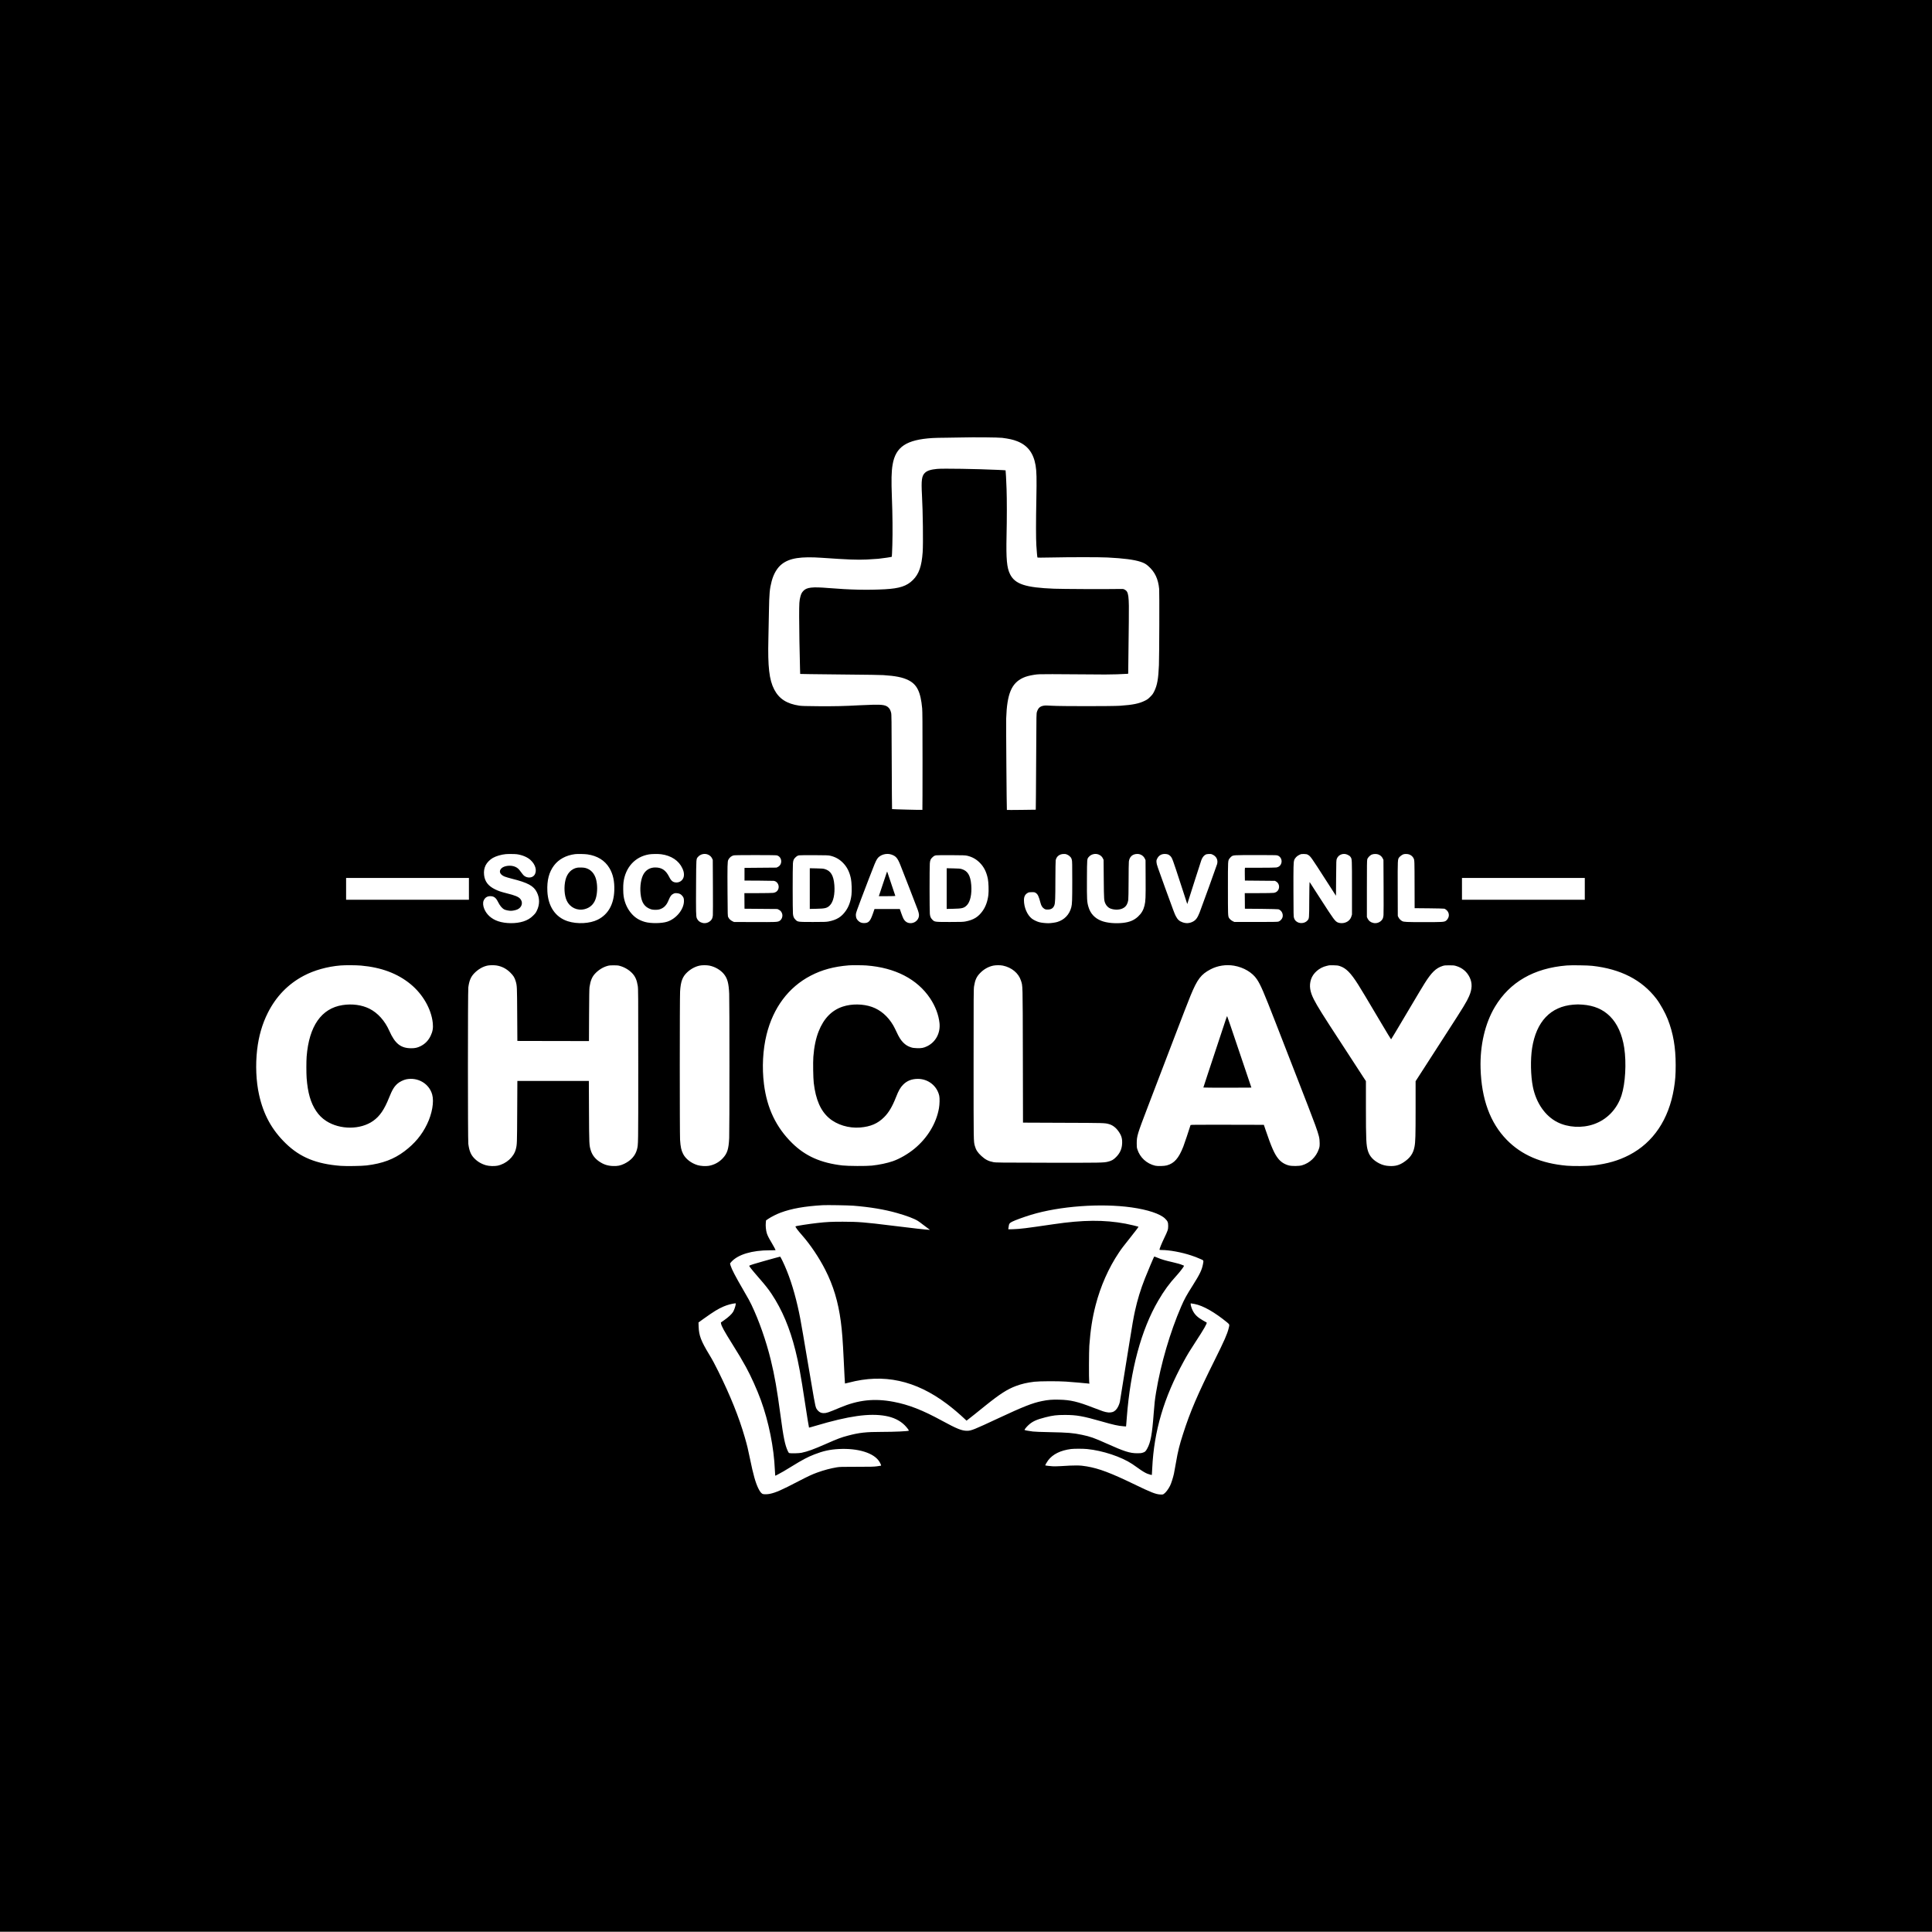 <?xml version="1.0" standalone="no"?>
<!DOCTYPE svg PUBLIC "-//W3C//DTD SVG 20010904//EN"
 "http://www.w3.org/TR/2001/REC-SVG-20010904/DTD/svg10.dtd">
<svg version="1.0" xmlns="http://www.w3.org/2000/svg"
 width="7000pt" height="6999pt" viewBox="0 0 7000 6999"
 preserveAspectRatio="xMidYMid meet">

<g transform="translate(0,6999) scale(0.1,-0.1)"
fill="#000000" stroke="none">
<path d="M0 34995 l0 -34995 35000 0 35000 0 0 34995 0 34995 -35000 0 -35000
0 0 -34995z m36305 19132 c255 -33 401 -65 550 -124 377 -148 589 -425 666
-872 37 -219 43 -455 28 -1226 -16 -798 -16 -1428 0 -1678 14 -224 32 -423 40
-436 5 -7 154 -7 496 0 678 15 1757 15 2045 0 588 -30 955 -78 1196 -156 124
-41 192 -78 276 -153 242 -213 361 -464 397 -832 11 -121 4 -2441 -9 -2763
-21 -491 -61 -721 -166 -936 -50 -102 -66 -124 -147 -206 -80 -80 -106 -99
-195 -143 -211 -105 -438 -151 -902 -183 -276 -19 -2144 -19 -2459 0 -185 12
-248 12 -303 3 -137 -24 -201 -81 -247 -221 -20 -61 -21 -89 -26 -1254 -3
-656 -8 -1440 -11 -1743 l-6 -551 -520 -7 c-287 -4 -523 -4 -527 -1 -8 9 -32
3121 -25 3315 30 888 190 1275 609 1471 103 48 231 83 410 111 130 20 176 22
655 22 283 1 850 -3 1260 -8 538 -7 838 -6 1080 3 184 6 351 14 371 17 l36 5
8 692 c4 381 10 917 14 1192 12 962 -5 1089 -155 1165 -49 25 -50 25 -264 20
-377 -9 -2001 -2 -2288 10 -1041 41 -1415 165 -1596 526 -116 232 -145 544
-127 1387 14 616 14 1322 1 1692 -11 318 -30 678 -36 684 -2 3 -131 10 -287
17 -773 35 -1981 55 -2192 35 -230 -21 -362 -64 -444 -143 -114 -109 -136
-269 -107 -793 34 -607 48 -1762 26 -2080 -36 -510 -135 -793 -354 -1010 -222
-220 -482 -306 -1016 -335 -632 -34 -1255 -20 -2050 45 -582 48 -782 25 -903
-104 -55 -59 -81 -107 -106 -203 -41 -150 -46 -232 -46 -733 0 -425 15 -1294
31 -1871 l6 -202 372 -7 c204 -3 846 -11 1426 -16 580 -4 1125 -13 1210 -19
441 -28 702 -80 905 -180 319 -156 451 -423 507 -1025 10 -109 13 -536 13
-1907 0 -971 -2 -1768 -5 -1771 -7 -7 -1091 21 -1099 28 -3 4 -9 777 -12 1718
-5 1529 -7 1718 -22 1772 -24 90 -44 131 -84 176 -91 100 -210 124 -573 115
-140 -3 -370 -12 -510 -20 -505 -29 -904 -38 -1480 -33 -450 3 -598 8 -680 20
-453 67 -735 249 -910 589 -180 347 -234 822 -210 1822 6 264 15 720 20 1011
11 642 26 806 97 1080 72 277 206 501 378 632 282 215 683 276 1450 223 949
-66 1253 -78 1622 -62 147 7 336 19 418 27 174 18 477 63 487 73 3 4 12 195
19 426 14 470 8 1105 -16 1716 -24 637 -18 944 26 1198 110 645 500 903 1449
962 91 5 307 11 480 11 173 1 430 5 570 9 435 12 1326 4 1465 -13z m-17580
-15087 c201 -29 384 -106 496 -209 188 -171 246 -402 139 -549 -78 -108 -261
-116 -380 -15 -16 13 -62 70 -103 126 -86 118 -119 148 -203 188 -156 75 -411
46 -510 -56 -100 -103 -52 -224 118 -294 43 -17 159 -52 258 -77 586 -146 798
-261 913 -496 104 -210 104 -443 0 -658 -39 -82 -58 -107 -137 -185 -101 -100
-205 -162 -349 -209 -269 -88 -653 -85 -922 7 -236 81 -411 236 -498 443 -47
111 -56 228 -24 303 46 107 126 161 241 161 128 0 204 -55 276 -200 76 -152
149 -239 237 -284 45 -22 163 -46 231 -46 71 0 177 22 239 50 165 73 214 257
102 384 -67 76 -188 125 -489 200 -206 52 -290 80 -415 140 -254 122 -380 284
-406 525 -14 130 4 244 57 351 48 98 159 210 264 268 117 65 297 118 460 135
76 8 339 6 405 -3z m2555 -5 c360 -51 632 -218 797 -491 134 -221 192 -484
180 -819 -18 -505 -222 -866 -597 -1055 -287 -145 -747 -169 -1090 -58 -447
145 -713 537 -738 1088 -18 393 59 690 240 931 171 227 438 371 763 412 83 11
345 6 445 -8z m2677 4 c363 -48 641 -233 767 -511 42 -92 57 -152 57 -234 1
-157 -118 -279 -271 -278 -124 2 -189 52 -265 204 -121 241 -267 340 -503 340
-177 0 -320 -77 -413 -221 -101 -158 -149 -450 -120 -732 34 -322 142 -483
381 -563 67 -23 221 -25 295 -5 82 23 158 66 206 118 63 67 89 111 142 236 55
131 91 178 163 213 48 23 63 26 127 22 82 -6 136 -29 183 -80 62 -67 76 -106
75 -208 -3 -301 -281 -641 -611 -746 -196 -63 -593 -67 -800 -8 -198 56 -343
143 -472 283 -160 175 -265 400 -303 651 -17 111 -20 378 -5 498 69 547 419
931 924 1016 99 17 337 20 443 5z m1683 -8 c74 -28 129 -77 159 -141 l26 -55
5 -965 c3 -531 2 -1000 -2 -1043 -9 -98 -33 -151 -88 -201 -79 -71 -183 -99
-282 -76 -101 23 -170 78 -209 165 -32 71 -35 208 -29 1240 6 964 2 911 74
992 83 94 227 129 346 84z m6660 -4 c161 -57 219 -124 318 -368 78 -193 590
-1511 634 -1634 50 -141 57 -210 28 -287 -55 -148 -220 -228 -374 -184 -70 20
-130 73 -171 148 -16 28 -52 120 -81 202 l-52 151 -458 0 -459 0 -55 -160
c-101 -290 -157 -350 -330 -350 -88 1 -146 25 -209 87 -52 52 -74 99 -79 172
-8 105 -29 44 470 1351 198 518 248 636 299 715 97 150 334 222 519 157z
m6375 -6 c53 -25 94 -60 133 -112 6 -8 18 -42 27 -75 13 -51 15 -159 15 -765
0 -698 -5 -838 -35 -951 -69 -266 -250 -455 -508 -533 -72 -22 -237 -45 -325
-45 -98 0 -253 17 -327 37 -86 23 -212 83 -271 131 -168 133 -284 406 -284
666 0 135 43 215 143 269 36 19 58 22 143 22 93 0 103 -2 143 -28 74 -49 108
-122 172 -365 27 -103 68 -166 133 -207 45 -27 57 -30 130 -30 122 1 198 50
237 154 31 84 37 234 38 938 1 361 6 664 11 693 27 141 139 228 295 229 57 1
81 -4 130 -28z m1125 10 c74 -28 129 -77 159 -141 l26 -55 6 -700 c7 -756 8
-771 63 -891 34 -74 108 -146 178 -172 172 -64 372 -51 495 34 83 57 131 144
152 275 6 37 11 322 12 694 0 346 5 661 10 700 22 174 135 275 308 275 118 0
224 -68 273 -175 l23 -50 3 -660 c4 -696 -1 -826 -40 -985 -39 -162 -110 -284
-235 -400 -145 -135 -313 -204 -558 -229 -282 -28 -575 0 -768 75 -242 93
-401 265 -471 508 -53 181 -57 261 -54 1007 4 759 1 726 72 806 83 94 227 129
346 84z m2514 3 c28 -10 63 -33 86 -56 73 -76 76 -84 390 -1048 94 -289 184
-563 199 -610 l28 -85 56 175 c31 96 140 438 242 760 102 322 197 616 211 653
36 95 81 156 138 192 43 26 61 30 132 34 71 3 90 0 136 -22 140 -64 203 -190
168 -339 -12 -49 -557 -1558 -637 -1763 -77 -195 -139 -277 -253 -333 -116
-57 -234 -64 -358 -21 -125 43 -187 101 -257 239 -40 79 -72 164 -387 1030
-271 746 -301 832 -305 902 -5 73 -4 82 26 142 53 107 147 165 272 166 36 0
87 -7 113 -16z m5078 -17 c93 -54 108 -75 639 -902 149 -231 294 -456 322
-500 l52 -80 5 645 c5 640 5 645 28 701 59 147 239 212 387 140 70 -35 83 -45
111 -86 49 -72 49 -64 49 -1105 l0 -975 -23 -73 c-38 -121 -141 -208 -278
-233 -73 -14 -165 -5 -219 21 -96 47 -145 113 -581 790 -115 178 -241 374
-281 435 -40 60 -89 138 -110 172 -21 35 -41 63 -45 63 -4 0 -9 -287 -11 -637
-3 -699 -2 -680 -64 -753 -99 -115 -299 -128 -414 -26 -36 31 -56 63 -76 122
-15 44 -17 134 -19 964 -2 896 1 1032 25 1117 23 83 105 166 207 209 52 22 71
24 154 22 83 -3 102 -7 142 -31z m2548 14 c73 -28 125 -74 157 -139 l28 -57 5
-960 c3 -528 2 -998 -3 -1044 -9 -101 -32 -155 -89 -206 -77 -70 -182 -98
-280 -75 -101 23 -169 77 -210 165 l-23 50 0 1020 c0 855 2 1028 14 1070 19
67 106 154 177 177 67 23 162 22 224 -1z m1120 0 c72 -28 125 -74 156 -137 35
-72 35 -66 37 -1029 l2 -780 530 -5 c292 -3 539 -9 550 -14 118 -55 180 -168
154 -284 -13 -61 -64 -135 -109 -160 -68 -39 -131 -42 -784 -42 -635 0 -725 4
-789 35 -52 24 -115 89 -140 143 l-22 47 -3 984 c-3 1080 -3 1066 57 1141 33
41 111 96 155 109 55 16 152 12 206 -8z m-22916 -32 c194 -49 220 -331 39
-420 l-48 -24 -580 -5 -580 -5 0 -230 0 -230 510 -2 c281 -2 529 -5 551 -8
141 -19 221 -189 153 -322 -35 -66 -87 -100 -174 -113 -38 -5 -289 -10 -557
-10 l-487 0 2 -282 2 -283 595 -5 595 -5 55 -27 c58 -29 92 -69 116 -135 35
-98 -9 -223 -96 -272 -71 -40 -132 -42 -905 -39 l-740 3 -55 26 c-68 32 -126
88 -154 148 -21 45 -21 57 -26 876 -6 1003 -3 1143 28 1202 46 88 111 141 199
162 57 13 1504 13 1557 0z m1936 -13 c185 -43 330 -124 461 -256 150 -152 239
-330 290 -576 26 -129 37 -436 20 -584 -27 -231 -96 -426 -209 -585 -155 -219
-330 -326 -625 -382 -80 -15 -154 -18 -562 -18 -542 0 -552 1 -630 80 -63 62
-84 110 -95 217 -12 113 -13 1681 -1 1823 10 118 28 162 94 222 53 49 75 62
130 73 23 5 269 7 547 6 440 -2 515 -5 580 -20z m4960 0 c185 -43 330 -124
461 -256 150 -152 239 -330 290 -576 26 -129 37 -436 20 -584 -27 -231 -96
-426 -209 -585 -155 -219 -330 -326 -625 -382 -80 -15 -154 -18 -562 -18 -542
0 -552 1 -630 80 -63 62 -84 110 -95 217 -12 113 -13 1681 -1 1823 10 118 28
162 94 222 53 49 75 62 130 73 23 5 269 7 547 6 440 -2 515 -5 580 -20z
m11234 13 c135 -34 202 -195 135 -324 -33 -65 -87 -102 -164 -115 -34 -6 -294
-10 -597 -10 l-538 0 -5 -23 c-4 -13 -5 -118 -3 -233 l3 -209 545 -5 545 -5
46 -27 c96 -56 131 -190 77 -294 -34 -65 -86 -101 -168 -114 -38 -6 -271 -10
-557 -10 l-493 0 3 -282 2 -283 595 -5 c327 -4 606 -10 620 -15 113 -38 179
-164 150 -286 -16 -67 -86 -141 -151 -161 -35 -10 -206 -13 -819 -13 l-775 0
-55 26 c-60 28 -121 83 -145 128 -33 65 -35 121 -35 1063 0 1045 -3 1002 65
1091 19 25 48 55 64 66 68 49 86 50 874 50 501 1 752 -2 781 -10z m-29284
-1214 l0 -395 -2225 0 -2225 0 0 395 0 395 2225 0 2225 0 0 -395z m40430 0 l0
-395 -2225 0 -2225 0 0 395 0 395 2225 0 2225 0 0 -395z m-44336 -2780 c731
-65 1320 -285 1791 -672 444 -364 752 -901 805 -1405 19 -180 -2 -309 -75
-463 -84 -176 -203 -298 -370 -381 -109 -54 -197 -74 -332 -74 -382 0 -591
165 -797 630 -161 365 -419 652 -721 803 -275 137 -625 185 -972 131 -768
-118 -1216 -760 -1303 -1868 -13 -165 -13 -601 0 -776 40 -531 145 -896 345
-1195 98 -147 218 -266 364 -360 500 -323 1243 -322 1701 3 241 170 405 410
579 847 114 285 184 399 310 508 73 64 215 132 313 152 420 83 827 -157 937
-552 73 -265 -2 -693 -187 -1076 -189 -391 -448 -701 -817 -979 -385 -290
-794 -443 -1370 -514 -179 -22 -737 -30 -943 -15 -878 68 -1466 307 -1985 810
-506 490 -811 1045 -971 1770 -107 479 -133 1076 -70 1621 57 497 185 941 389
1345 299 594 734 1042 1300 1341 377 200 858 334 1330 373 172 14 569 12 749
-4z m4906 4 c192 -31 356 -115 501 -259 110 -109 155 -181 193 -311 49 -170
49 -178 55 -1199 l6 -965 1297 -3 1297 -2 4 937 c3 654 8 962 16 1018 34 231
91 369 198 485 125 135 284 235 448 282 68 19 103 23 230 23 126 0 162 -4 229
-23 173 -50 329 -144 445 -267 109 -118 165 -245 198 -455 17 -109 18 -258 18
-2885 0 -2945 1 -2860 -47 -3044 -57 -220 -213 -396 -456 -515 -140 -68 -250
-90 -415 -83 -196 8 -340 56 -502 167 -150 104 -248 234 -299 396 -59 190 -60
207 -66 1414 l-5 1105 -1295 0 -1295 0 -6 -1125 c-6 -1170 -6 -1177 -50 -1348
-73 -286 -350 -533 -668 -598 -113 -22 -304 -15 -411 16 -174 50 -320 138
-439 266 -115 124 -171 263 -203 509 -19 148 -19 5523 0 5670 31 234 88 376
204 500 145 155 334 264 512 294 74 12 230 13 306 0z m7709 -4 c208 -40 414
-161 535 -314 124 -159 169 -327 186 -706 13 -266 12 -4958 0 -5225 -19 -409
-69 -563 -239 -743 -133 -141 -314 -237 -505 -268 -114 -18 -291 -7 -399 25
-231 69 -431 222 -525 404 -68 132 -95 256 -112 517 -14 222 -14 5152 1 5375
22 361 88 535 259 693 132 123 289 207 450 241 88 19 250 19 349 1z m5695 4
c1036 -78 1840 -493 2306 -1191 190 -285 308 -597 340 -897 38 -363 -141 -694
-458 -843 -120 -57 -199 -71 -362 -65 -108 4 -151 10 -215 31 -111 35 -196 88
-279 172 -89 89 -158 200 -245 391 -38 81 -92 189 -121 238 -191 324 -458 553
-771 663 -319 112 -729 117 -1050 12 -402 -132 -691 -427 -878 -898 -100 -251
-165 -562 -192 -921 -15 -207 -6 -770 15 -951 72 -603 248 -1006 553 -1269
284 -245 714 -376 1125 -343 381 31 641 143 873 376 169 169 296 385 429 724
96 244 157 350 262 456 139 139 312 206 531 206 375 0 696 -256 774 -615 19
-89 14 -307 -11 -449 -95 -547 -418 -1080 -892 -1469 -229 -188 -530 -362
-773 -447 -210 -73 -493 -133 -765 -162 -199 -21 -863 -18 -1065 5 -785 90
-1344 338 -1824 810 -581 571 -911 1261 -1021 2135 -76 602 -42 1246 94 1797
241 974 796 1716 1596 2133 412 215 846 332 1385 375 101 9 513 6 639 -4z
m4943 -5 c316 -65 567 -273 652 -538 69 -216 65 -36 71 -2726 l5 -2425 1455
-6 c1499 -5 1506 -5 1655 -46 137 -37 257 -128 354 -268 104 -149 136 -259
128 -435 -9 -196 -76 -348 -217 -491 -95 -97 -163 -136 -292 -168 -160 -41
-245 -42 -2193 -39 -1762 3 -1875 4 -1965 22 -178 34 -290 92 -433 223 -134
123 -197 220 -236 363 -47 175 -46 92 -46 2965 0 2553 1 2717 18 2823 36 225
88 341 212 470 135 142 301 237 480 275 94 20 258 21 352 1z m8375 -3 c349
-60 664 -247 827 -491 137 -205 241 -445 686 -1590 97 -250 192 -493 210 -540
18 -47 144 -368 278 -715 135 -346 265 -682 290 -745 259 -661 582 -1501 650
-1690 137 -382 160 -476 161 -660 0 -115 -3 -132 -32 -219 -97 -282 -326 -501
-609 -583 -106 -31 -369 -33 -478 -4 -153 41 -280 121 -377 240 -142 172 -252
422 -468 1059 l-58 172 -1326 3 c-1056 2 -1327 0 -1330 -10 -53 -174 -222
-679 -263 -783 -166 -423 -327 -606 -598 -680 -91 -25 -332 -31 -419 -11 -310
73 -554 297 -648 596 -20 65 -23 95 -22 215 2 266 20 325 406 1335 121 316
237 620 258 675 21 55 109 285 195 510 193 502 383 1000 522 1365 257 674 490
1276 569 1467 245 595 378 770 726 953 254 133 559 180 850 131z m3833 -14
c225 -74 394 -244 665 -672 124 -197 281 -459 825 -1377 198 -335 363 -607
367 -605 6 2 135 217 701 1172 239 405 440 739 511 852 254 404 414 558 656
635 66 20 95 23 240 23 142 0 176 -3 243 -23 223 -64 392 -205 492 -407 104
-211 98 -428 -18 -692 -89 -204 -201 -387 -797 -1308 -98 -152 -466 -723 -902
-1400 l-238 -369 0 -976 c0 -1005 -6 -1229 -40 -1400 -47 -247 -159 -406 -391
-560 -164 -108 -303 -146 -508 -137 -144 6 -254 33 -374 93 -217 110 -351 255
-412 447 -65 206 -75 401 -75 1599 l0 938 -87 132 c-47 73 -143 221 -213 328
-293 451 -546 840 -595 915 -660 1009 -867 1339 -991 1584 -144 283 -175 496
-105 721 73 233 304 434 569 494 37 9 76 18 87 20 11 3 85 3 165 2 124 -3 157
-7 225 -29z m9145 9 c1032 -115 1797 -508 2322 -1191 141 -185 326 -516 415
-745 198 -508 286 -1016 286 -1660 0 -352 -14 -545 -63 -846 -185 -1122 -748
-1961 -1621 -2413 -385 -200 -789 -317 -1299 -377 -210 -25 -730 -30 -960 -10
-927 81 -1640 388 -2177 937 -602 616 -917 1477 -949 2592 -24 832 162 1628
520 2227 538 898 1412 1402 2601 1499 169 14 754 6 925 -13z m-26780 -8690
c616 -50 1136 -136 1591 -266 352 -100 620 -201 754 -285 39 -24 122 -85 185
-135 63 -50 148 -113 188 -141 41 -27 67 -49 60 -49 -88 0 -671 65 -1388 155
-951 119 -1209 140 -1765 140 -417 0 -581 -8 -920 -46 -291 -32 -777 -107
-792 -123 -15 -14 81 -145 237 -321 304 -345 615 -809 840 -1250 294 -577 471
-1166 564 -1875 47 -356 72 -691 106 -1405 23 -492 42 -839 45 -843 2 -2 63
13 136 32 1269 337 2418 87 3561 -772 218 -164 454 -365 665 -565 l42 -40 58
44 c32 24 139 109 238 188 99 80 272 219 385 310 529 425 793 595 1113 715
200 75 402 122 662 153 186 22 857 25 1145 5 205 -14 728 -59 803 -69 l48 -6
-8 69 c-13 117 -9 1110 5 1309 41 566 109 1004 227 1460 176 687 473 1359 844
1910 99 148 149 214 403 532 217 273 314 401 307 407 -9 8 -344 87 -469 110
-771 144 -1540 139 -2613 -20 -1016 -149 -1190 -171 -1471 -181 -163 -6 -168
-6 -163 13 3 10 9 46 12 79 11 104 31 132 131 183 102 52 433 172 679 247
1037 315 2529 425 3640 269 590 -83 1043 -234 1217 -405 95 -93 113 -136 113
-269 -1 -131 -10 -160 -151 -453 -91 -189 -164 -370 -164 -406 0 -7 29 -11 83
-11 277 0 715 -81 1063 -196 142 -47 190 -66 352 -136 106 -46 104 -42 77
-184 -39 -205 -115 -363 -359 -749 -253 -401 -307 -501 -431 -785 -400 -922
-739 -2079 -909 -3110 -43 -260 -59 -400 -86 -760 -56 -755 -111 -1053 -235
-1275 -57 -103 -78 -122 -158 -147 -61 -20 -93 -23 -212 -22 -263 2 -463 66
-1104 354 -451 203 -586 250 -890 314 -319 68 -520 84 -1161 96 -322 6 -547
15 -620 24 -166 20 -300 47 -300 58 0 19 67 102 132 164 146 139 298 211 627
293 274 69 406 85 706 85 420 0 647 -40 1325 -234 440 -126 599 -161 792 -176
l96 -7 6 54 c3 30 13 149 21 264 132 1731 522 3183 1140 4240 213 365 403 625
665 910 95 104 229 274 255 325 l16 30 -43 19 c-89 38 -201 71 -379 111 -248
56 -402 101 -539 160 -63 27 -118 46 -122 42 -11 -11 -242 -555 -335 -792
-156 -393 -273 -777 -362 -1183 -51 -232 -101 -516 -201 -1147 -231 -1449
-333 -2082 -346 -2145 -8 -38 -32 -107 -54 -152 -108 -227 -268 -281 -558
-186 -40 13 -200 72 -355 132 -562 218 -818 278 -1225 288 -264 7 -408 -5
-637 -52 -343 -70 -673 -201 -1575 -622 -878 -411 -983 -453 -1130 -453 -193
0 -368 70 -901 360 -716 391 -1211 584 -1759 689 -701 133 -1280 71 -1945
-209 -434 -182 -486 -200 -595 -200 -84 0 -151 31 -207 94 -86 98 -81 75 -234
976 -77 454 -160 942 -185 1085 -24 143 -76 449 -115 680 -83 494 -132 751
-200 1045 -147 636 -327 1177 -545 1629 -42 89 -82 161 -88 161 -6 0 -89 -22
-186 -49 -96 -28 -290 -82 -430 -120 -274 -75 -486 -143 -502 -159 -14 -14 80
-132 326 -416 256 -294 358 -422 481 -606 382 -574 660 -1232 865 -2053 114
-452 196 -899 340 -1852 76 -499 146 -935 152 -940 2 -2 109 27 238 66 1202
358 1948 463 2534 358 286 -51 523 -166 694 -337 76 -76 160 -187 150 -197
-22 -22 -523 -45 -985 -45 -564 0 -811 -27 -1218 -135 -247 -65 -369 -110
-806 -303 -446 -196 -650 -270 -879 -319 -89 -19 -387 -26 -441 -11 -20 6 -33
24 -57 76 -101 219 -157 490 -262 1282 -127 950 -213 1445 -355 2025 -168 685
-426 1422 -695 1983 -73 151 -100 201 -295 537 -296 510 -422 752 -464 889
-12 37 -21 72 -21 76 0 5 23 33 50 64 243 265 746 416 1390 416 115 0 210 2
210 5 0 14 -86 174 -150 280 -94 156 -144 255 -169 338 -30 99 -46 264 -35
372 l9 89 85 58 c100 68 306 172 440 221 404 150 869 232 1525 271 152 9 923
-4 1105 -18z m-4255 -3583 c-10 -71 -58 -206 -96 -269 -48 -78 -173 -194 -317
-294 l-123 -85 6 -40 c14 -91 115 -275 400 -730 237 -377 345 -560 504 -847
176 -319 402 -822 539 -1198 285 -783 474 -1723 507 -2530 3 -80 8 -160 11
-177 l5 -33 87 44 c114 58 284 156 512 298 379 234 574 338 817 432 321 125
565 179 891 195 693 35 1266 -143 1460 -453 44 -70 75 -143 64 -150 -5 -3 -71
-13 -148 -23 -121 -16 -218 -18 -739 -18 -529 0 -613 -2 -710 -18 -235 -39
-465 -100 -723 -193 -180 -65 -324 -133 -672 -313 -614 -320 -822 -411 -1038
-456 -77 -16 -186 -20 -243 -8 -54 11 -112 78 -173 205 -103 210 -185 502
-301 1069 -76 370 -102 478 -190 784 -212 733 -515 1488 -955 2380 -129 262
-220 431 -335 620 -296 489 -370 685 -382 1005 l-5 155 198 142 c365 260 515
352 714 437 135 58 304 103 428 115 10 1 12 -10 7 -46z m16627 21 c308 -58
738 -303 1191 -678 78 -66 79 -67 43 -207 -53 -210 -159 -450 -494 -1124 -632
-1269 -898 -1888 -1158 -2700 -130 -402 -188 -637 -254 -1025 -28 -162 -62
-349 -76 -415 -29 -136 -101 -361 -141 -438 -64 -127 -158 -250 -225 -294 -36
-24 -44 -25 -131 -21 -163 9 -332 75 -920 360 -875 423 -1292 581 -1742 658
-250 43 -402 44 -955 9 -96 -6 -222 -8 -280 -5 -103 7 -262 25 -268 31 -7 7
59 124 102 182 169 225 453 365 836 413 110 13 436 13 576 -1 564 -55 1243
-281 1639 -544 61 -40 157 -107 215 -150 127 -93 245 -165 325 -198 60 -24
164 -53 169 -46 1 2 8 114 14 249 65 1345 419 2546 1138 3860 143 262 224 395
437 720 294 448 424 676 396 692 -8 5 -65 37 -127 72 -202 115 -307 216 -382
371 -39 81 -70 182 -70 229 0 29 -9 29 142 0z"/>
<path d="M20920 38553 c-209 -35 -370 -199 -430 -438 -63 -250 -45 -570 44
-756 119 -252 381 -377 649 -309 216 54 363 208 417 439 48 198 47 439 0 628
-58 229 -200 380 -402 428 -58 14 -217 18 -278 8z"/>
<path d="M32136 38400 c-3 -8 -71 -210 -150 -447 l-144 -433 299 0 c176 0 299
4 299 9 0 7 -260 782 -292 871 -5 13 -6 13 -12 0z"/>
<path d="M29340 37795 l0 -737 243 5 c316 6 388 25 488 128 125 128 185 406
159 735 -28 345 -129 512 -349 577 -55 16 -107 20 -303 24 l-238 5 0 -737z"/>
<path d="M34300 37795 l0 -737 243 5 c316 6 388 25 488 128 125 128 185 406
159 735 -28 345 -129 512 -349 577 -55 16 -107 20 -303 24 l-238 5 0 -737z"/>
<path d="M44417 33062 c-36 -111 -291 -880 -653 -1973 -90 -272 -164 -498
-164 -502 0 -4 392 -7 870 -7 479 0 870 2 870 4 0 2 -88 264 -196 582 -107
319 -253 750 -324 959 -70 209 -178 529 -240 710 -61 182 -114 333 -118 337
-4 4 -24 -46 -45 -110z"/>
<path d="M57002 33589 c-823 -68 -1340 -613 -1491 -1574 -64 -412 -52 -1007
29 -1407 119 -583 447 -1055 888 -1277 384 -193 891 -222 1316 -74 480 167
846 547 1007 1047 139 429 181 1172 98 1721 -74 485 -251 878 -514 1140 -257
256 -578 393 -995 425 -150 11 -189 11 -338 -1z"/>
</g>
</svg>
